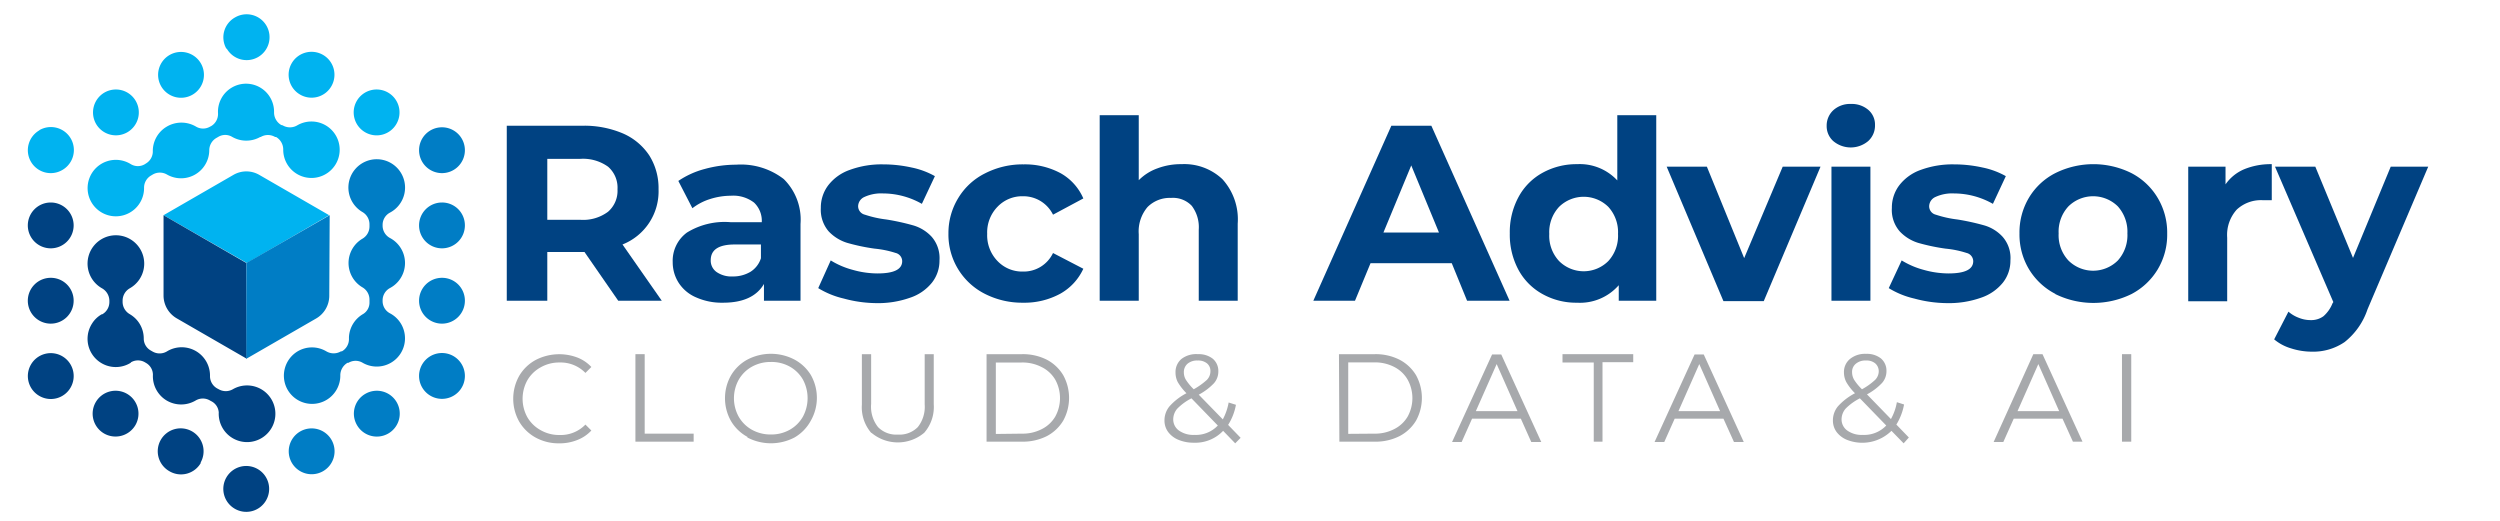 <svg xmlns="http://www.w3.org/2000/svg" viewBox="0 0 240 50"><defs><style>.cls-1{fill:#004282;}.cls-2{fill:#a7a9ac;}.cls-3{fill:#00b3f0;}.cls-4{fill:#007dc5;}</style></defs><g id="Logo"><path class="cls-1" d="M59.35,28.87l-3.24-4.68H52.54v4.68H48.65V12.07h7.27a9.46,9.46,0,0,1,3.88.74,5.81,5.81,0,0,1,2.53,2.11,5.87,5.87,0,0,1,.89,3.24,5.48,5.48,0,0,1-3.46,5.31l3.77,5.4ZM58.37,16a4.12,4.12,0,0,0-2.67-.75H52.54v5.85H55.7a4,4,0,0,0,2.67-.77,2.66,2.66,0,0,0,.91-2.16A2.66,2.66,0,0,0,58.37,16Z"/><path class="cls-1" d="M75.24,17.19a5.47,5.47,0,0,1,1.61,4.31v7.37H73.34V27.26q-1.05,1.8-3.93,1.8a6.06,6.06,0,0,1-2.58-.51,3.72,3.72,0,0,1-1.67-1.39,3.64,3.64,0,0,1-.58-2,3.36,3.36,0,0,1,1.36-2.83,6.89,6.89,0,0,1,4.19-1h3a2.4,2.4,0,0,0-.74-1.88,3.28,3.28,0,0,0-2.23-.66,6.68,6.68,0,0,0-2,.32,5.4,5.4,0,0,0-1.69.88l-1.35-2.62a8.25,8.25,0,0,1,2.54-1.15,11.36,11.36,0,0,1,3-.41A6.73,6.73,0,0,1,75.24,17.19Zm-3.19,8.9a2.39,2.39,0,0,0,1-1.3V23.47H70.54c-1.54,0-2.31.5-2.31,1.51a1.34,1.34,0,0,0,.57,1.14,2.51,2.51,0,0,0,1.54.42A3.26,3.26,0,0,0,72.05,26.09Z"/><path class="cls-1" d="M81,28.66a8.2,8.2,0,0,1-2.45-1L79.75,25a7.74,7.74,0,0,0,2.09.9,8.77,8.77,0,0,0,2.4.35c1.58,0,2.37-.39,2.37-1.18a.82.82,0,0,0-.64-.79,9.48,9.48,0,0,0-2-.41,19,19,0,0,1-2.62-.55,4.11,4.11,0,0,1-1.79-1.1,3.17,3.17,0,0,1-.76-2.26,3.53,3.53,0,0,1,.71-2.17,4.47,4.47,0,0,1,2.07-1.48,8.83,8.83,0,0,1,3.2-.53,12.68,12.68,0,0,1,2.73.3,7.66,7.66,0,0,1,2.24.83l-1.25,2.66a7.58,7.58,0,0,0-3.72-1,3.83,3.83,0,0,0-1.8.34,1,1,0,0,0-.6.87.84.84,0,0,0,.65.83,10.28,10.28,0,0,0,2.06.46,22.44,22.44,0,0,1,2.59.57,3.88,3.88,0,0,1,1.76,1.09A3.12,3.12,0,0,1,90.19,25a3.38,3.38,0,0,1-.72,2.13,4.52,4.52,0,0,1-2.1,1.45,9.22,9.22,0,0,1-3.28.52A12.23,12.23,0,0,1,81,28.66Z"/><path class="cls-1" d="M94.55,28.21a6.37,6.37,0,0,1-3.5-5.8A6.42,6.42,0,0,1,92,19a6.25,6.25,0,0,1,2.57-2.36,7.89,7.89,0,0,1,3.7-.86,7.2,7.2,0,0,1,3.57.86A5.09,5.09,0,0,1,104,19.05l-2.91,1.56a3.17,3.17,0,0,0-2.9-1.77,3.27,3.27,0,0,0-2.42,1,3.53,3.53,0,0,0-1,2.61,3.55,3.55,0,0,0,1,2.62,3.27,3.27,0,0,0,2.42,1,3.12,3.12,0,0,0,2.9-1.78L104,25.8a5.25,5.25,0,0,1-2.22,2.4,7.2,7.2,0,0,1-3.57.86A7.88,7.88,0,0,1,94.55,28.21Z"/><path class="cls-1" d="M117.35,17.2a5.73,5.73,0,0,1,1.47,4.27v7.4h-3.74V22.05a3.4,3.4,0,0,0-.67-2.29,2.49,2.49,0,0,0-2-.76,3,3,0,0,0-2.25.88,3.61,3.61,0,0,0-.84,2.6v6.39h-3.75V11.06h3.75V17.3a4.78,4.78,0,0,1,1.8-1.14,6.35,6.35,0,0,1,2.3-.4A5.33,5.33,0,0,1,117.35,17.2Z"/><path class="cls-1" d="M139.37,25.27h-7.8l-1.49,3.6h-4l7.49-16.8h3.84l7.51,16.8h-4.08Zm-1.23-2.95-2.66-6.44-2.67,6.44Z"/><path class="cls-1" d="M159,11.06V28.87H155.4V27.38a4.94,4.94,0,0,1-4,1.68,6.62,6.62,0,0,1-3.3-.82,5.82,5.82,0,0,1-2.32-2.32,7.12,7.12,0,0,1-.84-3.51,7.08,7.08,0,0,1,.84-3.5,5.78,5.78,0,0,1,2.32-2.33,6.73,6.73,0,0,1,3.3-.82,4.92,4.92,0,0,1,3.86,1.56V11.06Zm-4.6,14a3.58,3.58,0,0,0,.93-2.6,3.6,3.6,0,0,0-.93-2.6,3.37,3.37,0,0,0-4.73,0,3.56,3.56,0,0,0-.94,2.6,3.55,3.55,0,0,0,.94,2.6,3.34,3.34,0,0,0,4.73,0Z"/><path class="cls-1" d="M174.77,16l-5.45,12.91h-3.87L160,16h3.86l3.58,8.78,3.7-8.78Z"/><path class="cls-1" d="M176,13.55a1.92,1.92,0,0,1-.64-1.48,2,2,0,0,1,.64-1.49,2.38,2.38,0,0,1,1.68-.6,2.44,2.44,0,0,1,1.68.57A1.85,1.85,0,0,1,180,12a2,2,0,0,1-.65,1.54,2.6,2.6,0,0,1-3.36,0ZM175.82,16h3.74V28.87h-3.74Z"/><path class="cls-1" d="M183.77,28.66a8.09,8.09,0,0,1-2.45-1L182.56,25a7.88,7.88,0,0,0,2.09.9,8.88,8.88,0,0,0,2.4.35c1.59,0,2.38-.39,2.38-1.18a.83.83,0,0,0-.65-.79,9.33,9.33,0,0,0-2-.41,19,19,0,0,1-2.62-.55,4.08,4.08,0,0,1-1.78-1.1,3.12,3.12,0,0,1-.76-2.26,3.53,3.53,0,0,1,.71-2.17,4.49,4.49,0,0,1,2.06-1.48,8.86,8.86,0,0,1,3.2-.53,12.55,12.55,0,0,1,2.73.3,7.66,7.66,0,0,1,2.24.83l-1.24,2.66a7.59,7.59,0,0,0-3.73-1,3.81,3.81,0,0,0-1.79.34,1,1,0,0,0-.6.87.83.83,0,0,0,.64.83,10.42,10.42,0,0,0,2.07.46,22.93,22.93,0,0,1,2.59.57,3.85,3.85,0,0,1,1.75,1.09A3.08,3.08,0,0,1,193,25a3.38,3.38,0,0,1-.72,2.13,4.57,4.57,0,0,1-2.1,1.45,9.25,9.25,0,0,1-3.28.52A12.23,12.23,0,0,1,183.77,28.66Z"/><path class="cls-1" d="M197.31,28.21a6.36,6.36,0,0,1-2.53-2.37,6.47,6.47,0,0,1-.91-3.43,6.49,6.49,0,0,1,.91-3.43,6.26,6.26,0,0,1,2.53-2.36,8.2,8.2,0,0,1,7.31,0A6.3,6.3,0,0,1,207.14,19a6.49,6.49,0,0,1,.91,3.43,6.47,6.47,0,0,1-.91,3.43,6.39,6.39,0,0,1-2.52,2.37,8.28,8.28,0,0,1-7.31,0Zm6-3.2a3.62,3.62,0,0,0,.92-2.6,3.64,3.64,0,0,0-.92-2.6,3.38,3.38,0,0,0-4.74,0,3.56,3.56,0,0,0-.94,2.6,3.55,3.55,0,0,0,.94,2.6,3.36,3.36,0,0,0,4.74,0Z"/><path class="cls-1" d="M215.46,16.24a6.71,6.71,0,0,1,2.63-.48v3.46l-.84,0a3.41,3.41,0,0,0-2.52.9,3.63,3.63,0,0,0-.92,2.7v6.1h-3.74V16h3.58v1.7A4.15,4.15,0,0,1,215.46,16.24Z"/><path class="cls-1" d="M233.11,16l-5.83,13.7a6.73,6.73,0,0,1-2.2,3.14,5.35,5.35,0,0,1-3.15.92,6.53,6.53,0,0,1-2-.32,4.49,4.49,0,0,1-1.61-.86l1.37-2.66a3.22,3.22,0,0,0,1,.59,3,3,0,0,0,1.12.22,2,2,0,0,0,1.24-.37,3.21,3.21,0,0,0,.87-1.24L224,29l-5.6-13h3.87l3.62,8.76L229.51,16Z"/><path class="cls-2" d="M51.41,42a4.12,4.12,0,0,1-1.57-1.53,4.49,4.49,0,0,1,0-4.38,4.08,4.08,0,0,1,1.58-1.53,4.92,4.92,0,0,1,4-.24,3.62,3.62,0,0,1,1.35.91l-.57.57a3.31,3.31,0,0,0-2.48-1,3.56,3.56,0,0,0-1.81.46,3.32,3.32,0,0,0-1.28,1.24,3.67,3.67,0,0,0,0,3.56,3.32,3.32,0,0,0,1.28,1.24,3.56,3.56,0,0,0,1.81.46,3.29,3.29,0,0,0,2.48-1l.57.57a3.62,3.62,0,0,1-1.35.91,4.53,4.53,0,0,1-1.74.32A4.57,4.57,0,0,1,51.41,42Z"/><path class="cls-2" d="M61,34h.89v7.63h4.7v.77H61Z"/><path class="cls-2" d="M71.75,41.94a4.08,4.08,0,0,1-1.58-1.53,4.45,4.45,0,0,1,0-4.36,4.08,4.08,0,0,1,1.58-1.53,4.88,4.88,0,0,1,4.52,0A4.12,4.12,0,0,1,77.84,36a4.42,4.42,0,0,1,0,4.38A4.12,4.12,0,0,1,76.27,42a4.88,4.88,0,0,1-4.52,0Zm4.06-.68A3.32,3.32,0,0,0,77.08,40a3.75,3.75,0,0,0,0-3.56,3.32,3.32,0,0,0-1.27-1.25A3.58,3.58,0,0,0,74,34.75a3.65,3.65,0,0,0-1.81.45,3.32,3.32,0,0,0-1.27,1.25,3.67,3.67,0,0,0,0,3.56,3.32,3.32,0,0,0,1.27,1.25,3.65,3.65,0,0,0,1.81.45A3.58,3.58,0,0,0,75.81,41.26Z"/><path class="cls-2" d="M83.65,41.57a3.77,3.77,0,0,1-.91-2.73V34h.89v4.78A3.14,3.14,0,0,0,84.29,41a2.44,2.44,0,0,0,1.9.72A2.47,2.47,0,0,0,88.11,41a3.14,3.14,0,0,0,.66-2.18V34h.87v4.81a3.77,3.77,0,0,1-.91,2.73,3.93,3.93,0,0,1-5.08,0Z"/><path class="cls-2" d="M94.71,34h3.42a5.1,5.1,0,0,1,2.36.53,4,4,0,0,1,1.58,1.49,4.52,4.52,0,0,1,0,4.36,4,4,0,0,1-1.58,1.49,5.1,5.1,0,0,1-2.36.53H94.71Zm3.38,7.63a4,4,0,0,0,1.93-.44A3.11,3.11,0,0,0,101.3,40a3.67,3.67,0,0,0,0-3.56A3.11,3.11,0,0,0,100,35.24a4,4,0,0,0-1.93-.44H95.6v6.86Z"/><path class="cls-2" d="M118.58,42.56l-1.16-1.2a3.67,3.67,0,0,1-2.81,1.14,3.76,3.76,0,0,1-1.46-.27,2.34,2.34,0,0,1-1-.75,1.84,1.84,0,0,1-.36-1.11,2.11,2.11,0,0,1,.48-1.36,5.74,5.74,0,0,1,1.63-1.26,5.47,5.47,0,0,1-.83-1.06,2,2,0,0,1-.22-.93,1.63,1.63,0,0,1,.57-1.3A2.31,2.31,0,0,1,115,34a2.18,2.18,0,0,1,1.43.44,1.54,1.54,0,0,1,.53,1.23,1.7,1.7,0,0,1-.42,1.12,5.74,5.74,0,0,1-1.46,1.1l2.31,2.37a5.41,5.41,0,0,0,.56-1.62l.7.22a5.41,5.41,0,0,1-.75,1.93l1.2,1.24Zm-1.67-1.71-2.53-2.61a5.27,5.27,0,0,0-1.37,1,1.59,1.59,0,0,0-.38,1,1.31,1.31,0,0,0,.56,1.1,2.37,2.37,0,0,0,1.47.41A2.89,2.89,0,0,0,116.91,40.85ZM114,34.92a1.06,1.06,0,0,0-.35.83,1.37,1.37,0,0,0,.19.7,5.08,5.08,0,0,0,.76.92,7,7,0,0,0,1.26-.9,1.18,1.18,0,0,0,.34-.82.94.94,0,0,0-.32-.76,1.33,1.33,0,0,0-.9-.28A1.42,1.42,0,0,0,114,34.92Z"/><path class="cls-2" d="M128.54,34H132a5.06,5.06,0,0,1,2.35.53,4,4,0,0,1,1.59,1.49,4.52,4.52,0,0,1,0,4.36,4,4,0,0,1-1.59,1.49,5.06,5.06,0,0,1-2.35.53h-3.42Zm3.37,7.63a4,4,0,0,0,1.94-.44A3.11,3.11,0,0,0,135.13,40a3.67,3.67,0,0,0,0-3.56,3.11,3.11,0,0,0-1.28-1.21,4,4,0,0,0-1.94-.44h-2.48v6.86Z"/><path class="cls-2" d="M146,40.19h-4.68l-1,2.24h-.92l3.84-8.4h.88l3.84,8.4H147Zm-.32-.72-2-4.52-2,4.52Z"/><path class="cls-2" d="M153,34.8H150V34h6.79v.77h-2.95v7.63H153Z"/><path class="cls-2" d="M165.45,40.19h-4.68l-1,2.24h-.93l3.84-8.4h.88l3.84,8.4h-.94Zm-.32-.72-2-4.52-2,4.52Z"/><path class="cls-2" d="M182.75,42.56l-1.17-1.2a4,4,0,0,1-4.26.87,2.38,2.38,0,0,1-1-.75,1.84,1.84,0,0,1-.36-1.11,2.11,2.11,0,0,1,.48-1.36,5.82,5.82,0,0,1,1.64-1.26,5.09,5.09,0,0,1-.83-1.06,2,2,0,0,1-.23-.93,1.61,1.61,0,0,1,.58-1.3,2.28,2.28,0,0,1,1.54-.49,2.18,2.18,0,0,1,1.43.44,1.54,1.54,0,0,1,.53,1.23,1.7,1.7,0,0,1-.42,1.12,5.65,5.65,0,0,1-1.45,1.1l2.3,2.37a5.15,5.15,0,0,0,.57-1.62l.69.22a5.59,5.59,0,0,1-.74,1.93l1.2,1.24Zm-1.67-1.71-2.53-2.61a5.18,5.18,0,0,0-1.38,1,1.59,1.59,0,0,0-.38,1,1.31,1.31,0,0,0,.56,1.1,2.37,2.37,0,0,0,1.47.41A2.92,2.92,0,0,0,181.08,40.85Zm-2.92-5.93a1,1,0,0,0-.36.83,1.47,1.47,0,0,0,.19.7,5.08,5.08,0,0,0,.76.92,6.29,6.29,0,0,0,1.26-.9,1.19,1.19,0,0,0,.35-.82,1,1,0,0,0-.33-.76,1.29,1.29,0,0,0-.9-.28A1.4,1.4,0,0,0,178.16,34.92Z"/><path class="cls-2" d="M198,40.19h-4.68l-1,2.24h-.93L195.2,34h.88l3.84,8.4H199Zm-.32-.72-2-4.52-2,4.52Z"/><path class="cls-2" d="M203.71,34h.89v8.4h-.89Z"/><path class="cls-3" d="M3.77,12.5A2.2,2.2,0,0,1,6,16.31a2.2,2.2,0,1,1-2.2-3.81Zm18-7.83a2.2,2.2,0,1,0,.8-3A2.19,2.19,0,0,0,21.73,4.67ZM15.47,8.28a2.2,2.2,0,1,0,.81-3A2.2,2.2,0,0,0,15.47,8.28ZM9.22,11.89a2.2,2.2,0,1,0,.8-3A2.21,2.21,0,0,0,9.22,11.89ZM31.81,8.28a2.2,2.2,0,1,0-3,.8A2.19,2.19,0,0,0,31.81,8.28Zm6.25,3.61a2.2,2.2,0,1,0-3,.81A2.19,2.19,0,0,0,38.06,11.89Zm-17.13-1a1.35,1.35,0,0,1-.65,1.21l-.1.05a1.32,1.32,0,0,1-1.37,0,2.76,2.76,0,0,0-2.79,0,2.72,2.72,0,0,0-1.35,2.43A1.34,1.34,0,0,1,14,15.7l-.09.06a1.31,1.31,0,0,1-1.35,0A2.71,2.71,0,1,0,13.83,18a1.35,1.35,0,0,1,.69-1.16l.15-.09a1.36,1.36,0,0,1,1.35,0,2.71,2.71,0,0,0,4.07-2.35,1.37,1.37,0,0,1,.69-1.16l.19-.11a1.29,1.29,0,0,1,1.3,0,2.72,2.72,0,0,0,2.6.08h0l.11-.06.05,0a1.36,1.36,0,0,1,1.38,0l.09,0a1.39,1.39,0,0,1,.69,1.21,2.71,2.71,0,1,0,1.35-2.33,1.37,1.37,0,0,1-1.41,0L27,12a1.39,1.39,0,0,1-.69-1.19s0,0,0-.06a2.69,2.69,0,0,0-4.06-2.34A2.69,2.69,0,0,0,20.93,10.88ZM31.6,20.66,24.91,16.8a2.47,2.47,0,0,0-2.52,0L15.7,20.66l8,4.59Z"/><path class="cls-1" d="M22.54,48.84a2.2,2.2,0,1,1,3-.8A2.19,2.19,0,0,1,22.54,48.84ZM6.78,37.2a2.2,2.2,0,1,0-3,.81A2.19,2.19,0,0,0,6.78,37.2ZM13,40.81a2.2,2.2,0,1,0-3,.81A2.21,2.21,0,0,0,13,40.81Zm6.25,3.61a2.2,2.2,0,1,0-3,.81A2.19,2.19,0,0,0,19.29,44.42ZM4.87,26.67a2.2,2.2,0,1,0,2.2,2.19A2.19,2.19,0,0,0,4.87,26.67Zm0-7.23a2.2,2.2,0,1,0,2.2,2.2A2.2,2.2,0,0,0,4.87,19.44Zm7.69,15.35a1.32,1.32,0,0,1,1.37,0l.1.06A1.31,1.31,0,0,1,14.68,36,2.71,2.71,0,0,0,16,38.45a2.74,2.74,0,0,0,2.78,0,1.34,1.34,0,0,1,1.38,0l.09.05A1.3,1.3,0,0,1,21,39.6a2.72,2.72,0,1,0,1.35-2.23,1.36,1.36,0,0,1-1.35,0l-.15-.08a1.35,1.35,0,0,1-.69-1.16A2.72,2.72,0,0,0,16,33.75a1.36,1.36,0,0,1-1.35,0l-.19-.11a1.31,1.31,0,0,1-.66-1.12,2.69,2.69,0,0,0-1.23-2.29h0l-.11-.07,0,0a1.36,1.36,0,0,1-.69-1.19v-.1a1.37,1.37,0,0,1,.7-1.2,2.72,2.72,0,1,0-2.69,0,1.39,1.39,0,0,1,.72,1.21v.1a1.35,1.35,0,0,1-.68,1.19l-.05,0a2.56,2.56,0,0,0-.92.87,2.71,2.71,0,0,0,3.71,3.78Zm11.09-9.54L15.7,20.66h0v7.73A2.54,2.54,0,0,0,17,30.58l6.69,3.86h0Z"/><path class="cls-4" d="M31.61,28.39a2.52,2.52,0,0,1-1.27,2.19l-6.69,3.86h0V25.25l8-4.59h0ZM42.43,12.22a2.2,2.2,0,1,0,2.2,2.2A2.2,2.2,0,0,0,42.43,12.22Zm2.2,23.87a2.2,2.2,0,1,1-2.2-2.2A2.2,2.2,0,0,1,44.63,36.09Zm0-7.23a2.2,2.2,0,1,1-2.2-2.19A2.19,2.19,0,0,1,44.63,28.86Zm0-7.22a2.2,2.2,0,1,1-2.2-2.2A2.19,2.19,0,0,1,44.63,21.64ZM35.07,37.81a2.2,2.2,0,1,1-.8,3A2.19,2.19,0,0,1,35.07,37.81Zm-6.25,3.61a2.2,2.2,0,1,1-.81,3A2.2,2.2,0,0,1,28.82,41.42Zm10.06-8.94a2.71,2.71,0,0,1-4.06,2.35l0,0a1.32,1.32,0,0,0-1.37,0l-.09,0a1.39,1.39,0,0,0-.69,1.23,2.71,2.71,0,0,1-5.17,1.14,2.73,2.73,0,0,1,1.07-3.47,2.7,2.7,0,0,1,2.76,0,1.38,1.38,0,0,0,1.4,0l.09,0a1.35,1.35,0,0,0,.68-1.19s0,0,0-.06v-.13h0a2.72,2.72,0,0,1,1.37-2.21A1.28,1.28,0,0,0,35.47,29v-.22a1.36,1.36,0,0,0-.65-1.18,2.71,2.71,0,0,1,0-4.7,1.36,1.36,0,0,0,.65-1.18v-.18a1.36,1.36,0,0,0-.65-1.17,2.72,2.72,0,1,1,2.6.05,1.33,1.33,0,0,0-.69,1.16v.11a1.35,1.35,0,0,0,.73,1.17,2.72,2.72,0,0,1,0,4.78,1.34,1.34,0,0,0-.73,1.17v.11a1.32,1.32,0,0,0,.73,1.17A2.71,2.71,0,0,1,38.88,32.48Z"/></g></svg>